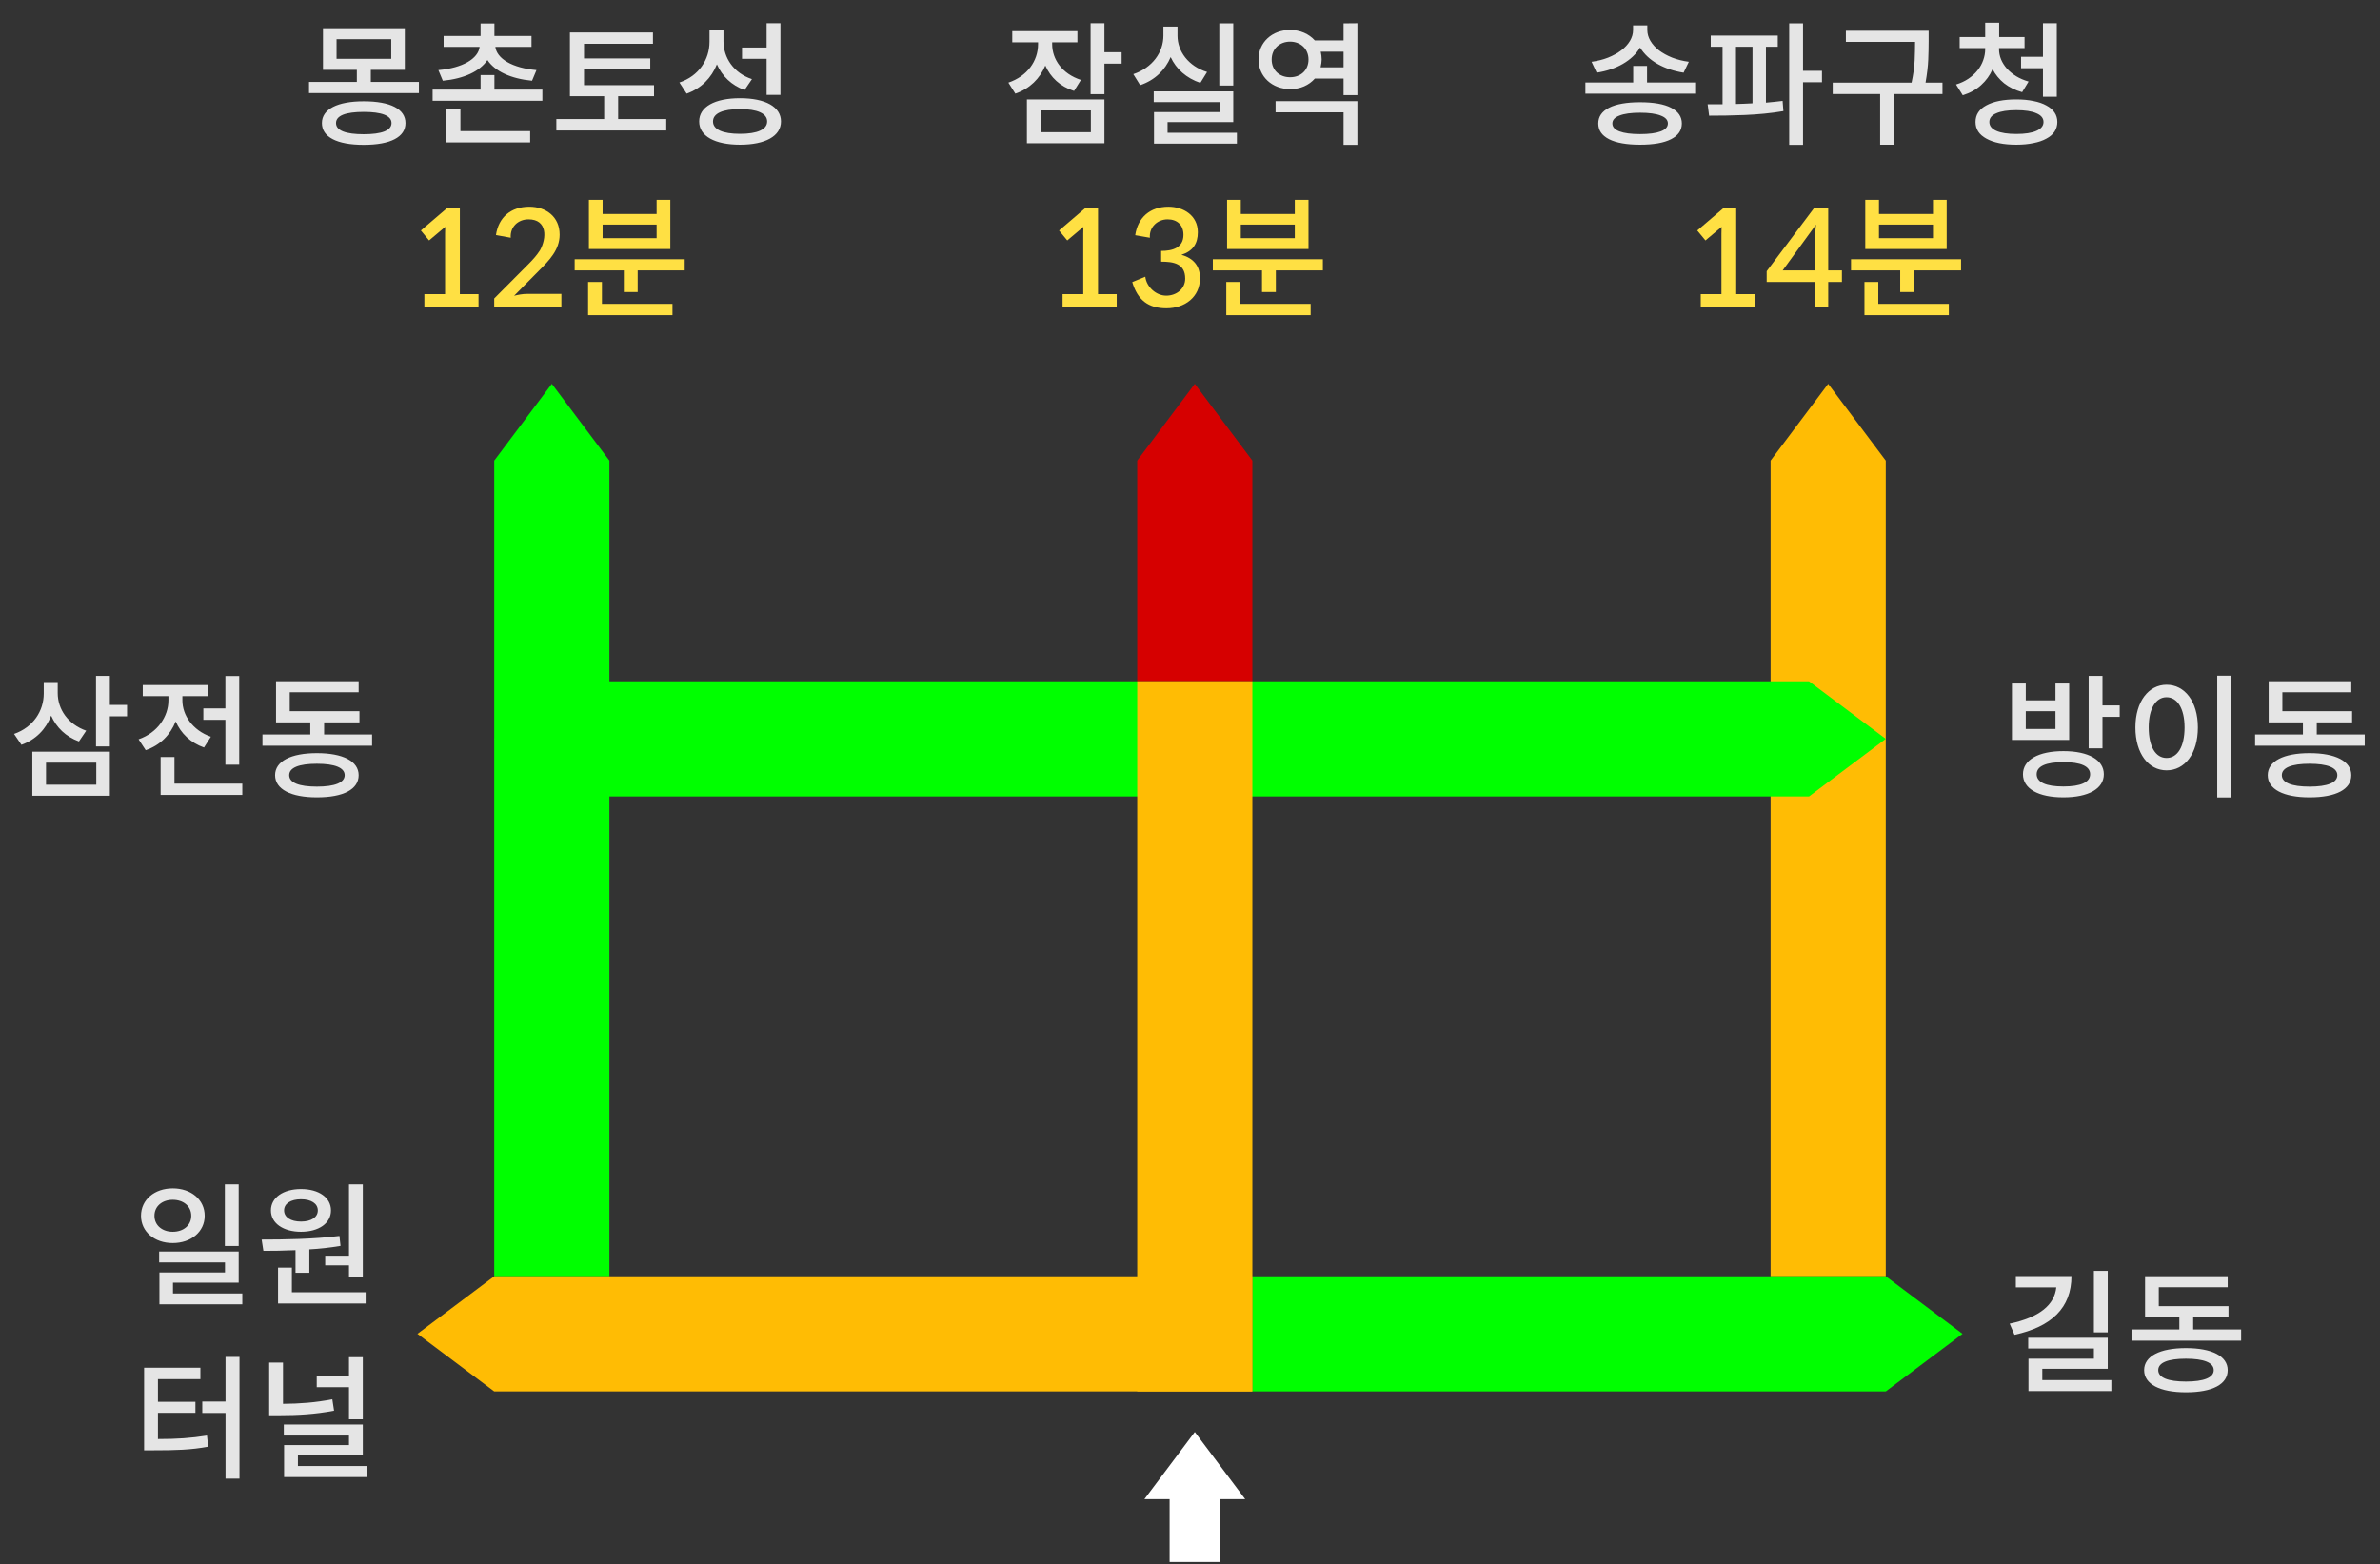 <svg width="248" height="163" viewBox="0 0 248 163" fill="none" xmlns="http://www.w3.org/2000/svg">
<rect x="0" y="0" width="248" height="163" fill="#333333" stroke="none"/>
<g clip-path="url(#clip0_443_12591)">
<path d="M184.5 133V48L190.5 40L196.5 48V133H184.5Z" fill="#FFBC04"/>
<path d="M51.5 133V48L57.5 40L63.5 48V133H51.5Z" fill="#00FF00"/>
<path d="M59.5 83L51.5 77L59.5 71H188.5L196.5 77L188.5 83H59.5Z" fill="#00FF00"/>
<path d="M51.5 145L43.5 139L51.5 133H130.5V145H51.5Z" fill="#FFBC04"/>
<path d="M196.5 133L204.5 139L196.5 145V133ZM130.5 145V133H196.5V145H130.5Z" fill="#00FF00"/>
<path d="M118.5 71V48L124.5 40L130.5 48V71H118.5Z" fill="#D60000"/>
<path d="M130.5 71H118.5V145H130.5V71Z" fill="#FFBC04"/>
</g>
<path d="M43.652 8.54H38.64V7.28H42.182V2.94H33.656V7.28H37.184V8.54H32.2V9.702H43.652V8.54ZM35.07 6.132V4.088H40.768V6.132H35.07ZM37.898 10.556C35.182 10.556 33.544 11.368 33.544 12.824C33.544 14.28 35.112 15.092 37.898 15.092C40.698 15.092 42.252 14.28 42.252 12.824C42.252 11.368 40.698 10.556 37.898 10.556ZM37.898 13.986C36.036 13.986 35.014 13.608 35.014 12.824C35.014 12.04 36.036 11.662 37.898 11.662C39.76 11.662 40.796 12.04 40.796 12.824C40.796 13.608 39.76 13.986 37.898 13.986ZM45.681 7.308L46.143 8.414C48.341 8.204 50.007 7.434 50.791 6.258C51.575 7.434 53.241 8.204 55.439 8.414L55.901 7.308C53.381 7.084 51.771 6.118 51.617 4.886H55.383V3.752H51.519V2.45H50.077V3.752H46.227V4.886H49.979C49.825 6.118 48.215 7.084 45.681 7.308ZM56.517 9.338H51.519V7.826H50.077V9.338H45.079V10.5H56.517V9.338ZM47.977 13.664V11.368H46.521V14.84H55.243V13.664H47.977ZM69.424 12.404H64.412V10.024H68.15V8.876H60.856V7.224H67.758V6.09H60.856V4.564H68.038V3.388H59.386V10.024H62.956V12.404H57.972V13.594H69.424V12.404ZM79.881 6.132V9.884H81.323V2.422H79.881V4.956H77.319V6.132H79.881ZM77.585 9.38L78.355 8.246C76.451 7.616 75.387 6.034 75.387 4.284V3.108H73.931V4.354C73.931 6.202 72.825 7.924 70.795 8.596L71.551 9.758C73.077 9.212 74.141 8.106 74.701 6.706C75.247 7.938 76.227 8.89 77.585 9.38ZM77.109 10.234C74.477 10.234 72.853 11.13 72.853 12.656C72.853 14.182 74.477 15.078 77.109 15.078C79.755 15.078 81.379 14.182 81.379 12.656C81.379 11.13 79.755 10.234 77.109 10.234ZM77.109 13.944C75.303 13.944 74.295 13.496 74.295 12.656C74.295 11.816 75.303 11.368 77.109 11.368C78.915 11.368 79.937 11.816 79.937 12.656C79.937 13.496 78.915 13.944 77.109 13.944Z" fill="white" fill-opacity="0.87"/>
<path d="M44.712 25.056L46.392 23.642C46.378 23.88 46.378 24.118 46.378 24.342V30.656H44.222V32H49.864V30.656H47.918V21.626H46.658L43.858 24.02L44.712 25.056ZM58.498 32V30.628H54.914C54.466 30.628 54.004 30.712 53.57 30.824L56.202 28.164C57.238 27.128 58.316 26.022 58.316 24.454C58.316 22.578 56.888 21.542 55.152 21.542C53.234 21.542 51.946 22.648 51.68 24.496L53.22 24.776C53.136 23.67 53.962 22.858 55.068 22.858C57.056 22.858 56.972 24.818 56.272 26.078C55.908 26.652 55.46 27.128 54.984 27.604L51.498 31.104V32H58.498ZM69.848 25.952V20.828H68.42V22.298H62.792V20.828H61.364V25.952H69.848ZM68.42 23.404V24.818H62.792V23.404H68.42ZM71.346 27.016H59.88V28.178H65.004V30.432H66.446V28.178H71.346V27.016ZM62.722 31.664V29.382H61.28V32.84H70.072V31.664H62.722Z" fill="#FFE043"/>
<path d="M13.239 74.65V73.46H11.447V70.436H10.005V77.786H11.447V74.65H13.239ZM8.227 77.268L8.983 76.148C7.079 75.476 6.015 73.908 6.015 72.228V71.08H4.559V72.27C4.559 74.09 3.467 75.784 1.465 76.484L2.235 77.618C3.747 77.072 4.783 75.994 5.329 74.58C5.875 75.812 6.869 76.778 8.227 77.268ZM3.369 78.332V82.924H11.447V78.332H3.369ZM4.797 81.776V79.48H10.033V81.776H4.797ZM23.486 73.824H21.19V75.014H23.486V79.69H24.928V70.45H23.486V73.824ZM21.26 77.898L21.974 76.778C20.07 76.106 19.006 74.538 19.006 72.984V72.55H21.638V71.388H14.876V72.55H17.55V72.984C17.55 74.678 16.402 76.372 14.442 77.044L15.184 78.178C16.696 77.66 17.746 76.582 18.306 75.182C18.852 76.428 19.86 77.408 21.26 77.898ZM25.25 81.664H18.18V78.892H16.738V82.84H25.25V81.664ZM38.773 76.54H33.775V75.28H37.457V74.118H30.191V72.144H37.373V70.996H28.763V75.28H32.333V76.54H27.349V77.716H38.773V76.54ZM33.019 78.486C30.317 78.486 28.665 79.326 28.665 80.782C28.665 82.252 30.317 83.092 33.019 83.092C35.805 83.092 37.373 82.252 37.373 80.782C37.373 79.326 35.735 78.486 33.019 78.486ZM33.019 81.972C31.157 81.972 30.135 81.566 30.135 80.782C30.135 79.998 31.157 79.592 33.019 79.592C34.881 79.592 35.917 79.998 35.917 80.782C35.917 81.566 34.881 81.972 33.019 81.972Z" fill="white" fill-opacity="0.87"/>
<path d="M24.872 129.848V123.422H23.43V129.848H24.872ZM21.33 126.698C21.33 125.018 19.916 123.842 17.998 123.842C16.108 123.842 14.694 125.018 14.694 126.698C14.694 128.364 16.108 129.54 17.998 129.54C19.916 129.54 21.33 128.364 21.33 126.698ZM16.094 126.698C16.094 125.69 16.92 125.032 17.998 125.032C19.104 125.032 19.93 125.69 19.93 126.698C19.93 127.706 19.104 128.364 17.998 128.364C16.92 128.364 16.094 127.706 16.094 126.698ZM25.25 134.79H18.026V133.67H24.872V130.422H16.584V131.556H23.444V132.606H16.612V135.924H25.25V134.79ZM36.365 130.856H33.887V131.864H36.365V133.04H37.807V123.422H36.365V130.856ZM31.367 128.364C33.215 128.364 34.489 127.482 34.489 126.138C34.489 124.794 33.215 123.912 31.367 123.912C29.519 123.912 28.231 124.794 28.231 126.138C28.231 127.482 29.519 128.364 31.367 128.364ZM31.367 124.976C32.431 124.976 33.117 125.424 33.117 126.138C33.117 126.852 32.431 127.3 31.367 127.3C30.303 127.3 29.603 126.852 29.603 126.138C29.603 125.424 30.303 124.976 31.367 124.976ZM30.793 130.282V132.634H32.235V130.198C33.313 130.142 34.419 130.016 35.483 129.834L35.371 128.798C32.683 129.134 29.589 129.176 27.265 129.176L27.447 130.352C28.455 130.352 29.561 130.338 30.793 130.282ZM38.101 134.664H30.415V132.102H28.973V135.84H38.101V134.664ZM24.956 141.408H23.5V146.056H21.078V147.246H23.5V154.092H24.956V141.408ZM16.458 149.962V147.232H20.364V146.084H16.458V143.718H20.882V142.528H15.016V151.138H16.01C18.278 151.138 19.902 151.096 21.694 150.76L21.568 149.598C19.916 149.864 18.46 149.962 16.458 149.962ZM36.365 144.558V147.904H37.807V141.436H36.365V143.382H33.005V144.558H36.365ZM34.811 147.008L34.629 145.818C32.837 146.168 31.241 146.28 29.491 146.294V141.996H28.049V147.484H29.057C31.031 147.484 32.809 147.386 34.811 147.008ZM38.199 152.776H31.045V151.67H37.807V148.45H29.575V149.598H36.365V150.592H29.603V153.924H38.199V152.776Z" fill="white" fill-opacity="0.87"/>
<path d="M220.876 73.516H219.084V70.436H217.642V77.982H219.084V74.706H220.876V73.516ZM215.612 77.114V71.234H214.184V72.984H211.09V71.234H209.648V77.114H215.612ZM214.184 74.118V75.966H211.09V74.118H214.184ZM215.01 78.276C212.406 78.276 210.796 79.186 210.796 80.684C210.796 82.196 212.406 83.092 215.01 83.092C217.614 83.092 219.224 82.196 219.224 80.684C219.224 79.186 217.614 78.276 215.01 78.276ZM215.01 81.958C213.204 81.958 212.224 81.524 212.224 80.684C212.224 79.844 213.204 79.424 215.01 79.424C216.816 79.424 217.796 79.844 217.796 80.684C217.796 81.524 216.816 81.958 215.01 81.958ZM232.495 70.422H231.039V83.106H232.495V70.422ZM225.761 71.36C223.899 71.36 222.513 73.096 222.513 75.812C222.513 78.556 223.899 80.278 225.761 80.278C227.651 80.278 229.023 78.556 229.023 75.812C229.023 73.096 227.651 71.36 225.761 71.36ZM225.761 72.662C226.881 72.662 227.637 73.838 227.637 75.812C227.637 77.842 226.881 78.99 225.761 78.99C224.641 78.99 223.899 77.842 223.899 75.812C223.899 73.838 224.641 72.662 225.761 72.662ZM246.41 76.54H241.412V75.28H245.094V74.118H237.828V72.144H245.01V70.996H236.4V75.28H239.97V76.54H234.986V77.716H246.41V76.54ZM240.656 78.486C237.954 78.486 236.302 79.326 236.302 80.782C236.302 82.252 237.954 83.092 240.656 83.092C243.442 83.092 245.01 82.252 245.01 80.782C245.01 79.326 243.372 78.486 240.656 78.486ZM240.656 81.972C238.794 81.972 237.772 81.566 237.772 80.782C237.772 79.998 238.794 79.592 240.656 79.592C242.518 79.592 243.554 79.998 243.554 80.782C243.554 81.566 242.518 81.972 240.656 81.972Z" fill="white" fill-opacity="0.87"/>
<path d="M219.63 138.848V132.436H218.188V138.848H219.63ZM215.85 132.982H210.054V134.158H214.268C214.086 135.95 212.56 137.28 209.41 137.938L209.914 139.1C213.764 138.26 215.85 136.3 215.85 132.982ZM220.008 143.818H212.812V142.642H219.63V139.408H211.342V140.528H218.188V141.592H211.37V144.966H220.008V143.818ZM233.531 138.54H228.533V137.28H232.215V136.118H224.949V134.144H232.131V132.996H223.521V137.28H227.091V138.54H222.107V139.716H233.531V138.54ZM227.777 140.486C225.075 140.486 223.423 141.326 223.423 142.782C223.423 144.252 225.075 145.092 227.777 145.092C230.563 145.092 232.131 144.252 232.131 142.782C232.131 141.326 230.493 140.486 227.777 140.486ZM227.777 143.972C225.915 143.972 224.893 143.566 224.893 142.782C224.893 141.998 225.915 141.592 227.777 141.592C229.639 141.592 230.675 141.998 230.675 142.782C230.675 143.566 229.639 143.972 227.777 143.972Z" fill="white" fill-opacity="0.87"/>
<path d="M116.876 6.636V5.446H115.084V2.422H113.642V9.814H115.084V6.636H116.876ZM111.92 9.478L112.634 8.33C110.688 7.7 109.638 6.188 109.638 4.606V4.41H112.27V3.248H105.48V4.41H108.168V4.606C108.168 6.342 107.062 7.938 105.074 8.61L105.802 9.758C107.314 9.24 108.364 8.176 108.924 6.832C109.47 8.064 110.464 9.016 111.92 9.478ZM107.006 10.36V14.924H115.084V10.36H107.006ZM108.434 13.776V11.508H113.67V13.776H108.434ZM128.509 8.918V2.436H127.053V8.918H128.509ZM125.079 8.638L125.779 7.504C123.833 6.902 122.699 5.348 122.699 3.724V2.772H121.229V3.724C121.229 5.432 120.095 7.056 118.093 7.728L118.807 8.876C120.333 8.358 121.411 7.308 121.985 5.95C122.559 7.196 123.623 8.148 125.079 8.638ZM128.887 13.832H121.663V12.726H128.509V9.52H120.221V10.64H127.081V11.676H120.249V14.966H128.887V13.832ZM141.444 2.422L140.002 2.436V4.214H137.006C136.404 3.542 135.494 3.122 134.43 3.122C132.568 3.122 131.14 4.396 131.14 6.202C131.14 7.994 132.568 9.282 134.43 9.282C135.494 9.296 136.404 8.876 137.006 8.19H140.002V9.912H141.444V2.422ZM134.43 8.05C133.324 8.05 132.512 7.322 132.512 6.202C132.512 5.082 133.352 4.34 134.43 4.34C135.508 4.34 136.348 5.082 136.348 6.202C136.348 7.322 135.536 8.05 134.43 8.05ZM140.002 7.014H137.608C137.678 6.692 137.72 6.426 137.72 6.202C137.72 5.908 137.678 5.656 137.622 5.39H140.002V7.014ZM132.918 10.542V11.704H140.002V15.092H141.444V10.542H132.918Z" fill="white" fill-opacity="0.87"/>
<path d="M111.212 25.056L112.892 23.642C112.878 23.88 112.878 24.118 112.878 24.342V30.656H110.722V32H116.364V30.656H114.418V21.626H113.158L110.358 24.02L111.212 25.056ZM119.342 28.836L117.984 29.396C118.544 31.272 119.65 32.126 121.54 32.126C123.458 32.126 125.04 30.964 125.04 28.99C125.04 27.688 124.34 26.904 123.108 26.554C124.298 26.176 124.816 25.392 124.816 24.202C124.816 22.452 123.318 21.542 121.75 21.542C119.832 21.542 118.558 22.676 118.292 24.51L119.818 24.776C119.734 23.67 120.602 22.858 121.666 22.858C122.688 22.858 123.318 23.474 123.318 24.468C123.318 25.84 122.156 26.148 120.994 26.148V27.268C122.254 27.268 123.5 27.45 123.5 29.032C123.5 30.11 122.576 30.81 121.526 30.81C120.462 30.81 119.468 29.9 119.342 28.836ZM136.348 25.952V20.828H134.92V22.298H129.292V20.828H127.864V25.952H136.348ZM134.92 23.404V24.818H129.292V23.404H134.92ZM137.846 27.016H126.38V28.178H131.504V30.432H132.946V28.178H137.846V27.016ZM129.222 31.664V29.382H127.78V32.84H136.572V31.664H129.222Z" fill="#FFE043"/>
<path d="M175.98 6.44L175.434 7.574C174.417 7.415 173.511 7.112 172.718 6.664C171.925 6.207 171.318 5.637 170.898 4.956C170.497 5.628 169.904 6.193 169.12 6.65C168.336 7.107 167.421 7.415 166.376 7.574L165.844 6.44C166.469 6.356 167.043 6.211 167.566 6.006C168.098 5.791 168.555 5.539 168.938 5.25C169.33 4.951 169.633 4.62 169.848 4.256C170.063 3.892 170.17 3.514 170.17 3.122V2.646H171.654V3.122C171.654 3.514 171.761 3.892 171.976 4.256C172.191 4.62 172.489 4.951 172.872 5.25C173.255 5.539 173.712 5.791 174.244 6.006C174.776 6.211 175.355 6.356 175.98 6.44ZM171.626 8.596H176.638V9.758H165.2V8.596H170.184V6.874H171.626V8.596ZM170.898 10.654C172.307 10.654 173.385 10.845 174.132 11.228C174.879 11.611 175.252 12.157 175.252 12.866C175.252 13.575 174.879 14.121 174.132 14.504C173.385 14.887 172.307 15.078 170.898 15.078C169.498 15.078 168.42 14.887 167.664 14.504C166.917 14.121 166.544 13.575 166.544 12.866C166.544 12.157 166.917 11.611 167.664 11.228C168.42 10.845 169.498 10.654 170.898 10.654ZM170.898 13.972C171.831 13.972 172.545 13.879 173.04 13.692C173.544 13.505 173.796 13.23 173.796 12.866C173.796 12.502 173.544 12.227 173.04 12.04C172.545 11.844 171.831 11.746 170.898 11.746C169.965 11.746 169.251 11.844 168.756 12.04C168.261 12.227 168.014 12.502 168.014 12.866C168.014 13.23 168.261 13.505 168.756 13.692C169.251 13.879 169.965 13.972 170.898 13.972ZM189.853 7.378V8.568H187.879V15.092H186.437V2.436H187.879V7.378H189.853ZM184.015 4.872V10.696C184.314 10.668 184.608 10.64 184.897 10.612C185.186 10.584 185.471 10.551 185.751 10.514L185.835 11.578C185.182 11.69 184.514 11.779 183.833 11.844C183.152 11.909 182.475 11.956 181.803 11.984C181.14 12.012 180.492 12.031 179.857 12.04C179.232 12.049 178.644 12.054 178.093 12.054L177.939 10.864H179.493V4.872H178.261V3.71H185.247V4.872H184.015ZM180.893 4.872V10.836C181.173 10.827 181.458 10.817 181.747 10.808C182.036 10.799 182.326 10.785 182.615 10.766V4.872H180.893ZM202.41 8.61V9.8H197.37V15.078H195.914V9.8H190.972V8.61H199.19C199.376 7.733 199.484 6.953 199.512 6.272C199.54 5.591 199.554 4.956 199.554 4.368H192.344V3.206H200.968V4.312C200.968 4.909 200.954 5.549 200.926 6.23C200.898 6.911 200.804 7.705 200.646 8.61H202.41ZM211.383 8.498L210.711 9.604C209.983 9.399 209.357 9.091 208.835 8.68C208.321 8.26 207.92 7.77 207.631 7.21C207.351 7.854 206.949 8.409 206.427 8.876C205.913 9.343 205.279 9.693 204.523 9.926L203.823 8.806C204.308 8.657 204.737 8.456 205.111 8.204C205.493 7.943 205.811 7.653 206.063 7.336C206.324 7.009 206.52 6.659 206.651 6.286C206.791 5.903 206.861 5.516 206.861 5.124V5.012H204.201V3.864H206.861V2.366H208.317V3.864H210.963V5.012H208.303V5.124C208.303 5.488 208.373 5.843 208.513 6.188C208.653 6.524 208.853 6.841 209.115 7.14C209.385 7.439 209.707 7.705 210.081 7.938C210.463 8.171 210.897 8.358 211.383 8.498ZM210.599 5.922H212.881V2.422H214.323V10.08H212.881V7.112H210.599V5.922ZM210.109 10.36C210.771 10.36 211.364 10.416 211.887 10.528C212.419 10.631 212.867 10.785 213.231 10.99C213.604 11.186 213.889 11.429 214.085 11.718C214.281 12.007 214.379 12.339 214.379 12.712C214.379 13.085 214.281 13.421 214.085 13.72C213.889 14.009 213.604 14.252 213.231 14.448C212.867 14.653 212.419 14.807 211.887 14.91C211.364 15.022 210.771 15.078 210.109 15.078C208.783 15.078 207.743 14.868 206.987 14.448C206.231 14.037 205.853 13.459 205.853 12.712C205.853 11.956 206.231 11.377 206.987 10.976C207.743 10.565 208.783 10.36 210.109 10.36ZM210.109 13.958C211.014 13.958 211.709 13.851 212.195 13.636C212.689 13.421 212.937 13.113 212.937 12.712C212.937 12.311 212.689 12.007 212.195 11.802C211.709 11.587 211.014 11.48 210.109 11.48C209.203 11.48 208.508 11.587 208.023 11.802C207.537 12.007 207.295 12.311 207.295 12.712C207.295 13.113 207.537 13.421 208.023 13.636C208.508 13.851 209.203 13.958 210.109 13.958Z" fill="white" fill-opacity="0.87"/>
<path d="M177.712 25.056L179.392 23.642C179.378 23.88 179.378 24.118 179.378 24.342V30.656H177.222V32H182.864V30.656H180.918V21.626H179.658L176.858 24.02L177.712 25.056ZM191.932 29.382V28.178H190.504V21.64H189.062L184.092 28.262V29.382H189.16V32H190.504V29.382H191.932ZM189.16 28.178H185.758L189.23 23.404C189.188 23.768 189.16 24.09 189.16 24.398V28.178ZM202.848 25.952V20.828H201.42V22.298H195.792V20.828H194.364V25.952H202.848ZM201.42 23.404V24.818H195.792V23.404H201.42ZM204.346 27.016H192.88V28.178H198.004V30.432H199.446V28.178H204.346V27.016ZM195.722 31.664V29.382H194.28V32.84H203.072V31.664H195.722Z" fill="#FFE043"/>
<g clip-path="url(#clip1_443_12591)">
<path d="M121.875 162.776V156.227H119.25L124.5 149.227L129.75 156.227H127.125V162.776H121.875Z" fill="white"/>
</g>
<defs>
<clipPath id="clip0_443_12591">
<rect width="161" height="105.001" fill="white" transform="translate(43.5 40)"/>
</clipPath>
<clipPath id="clip1_443_12591">
<rect width="14" height="14" fill="white" transform="translate(117.5 149)"/>
</clipPath>
</defs>
</svg>
